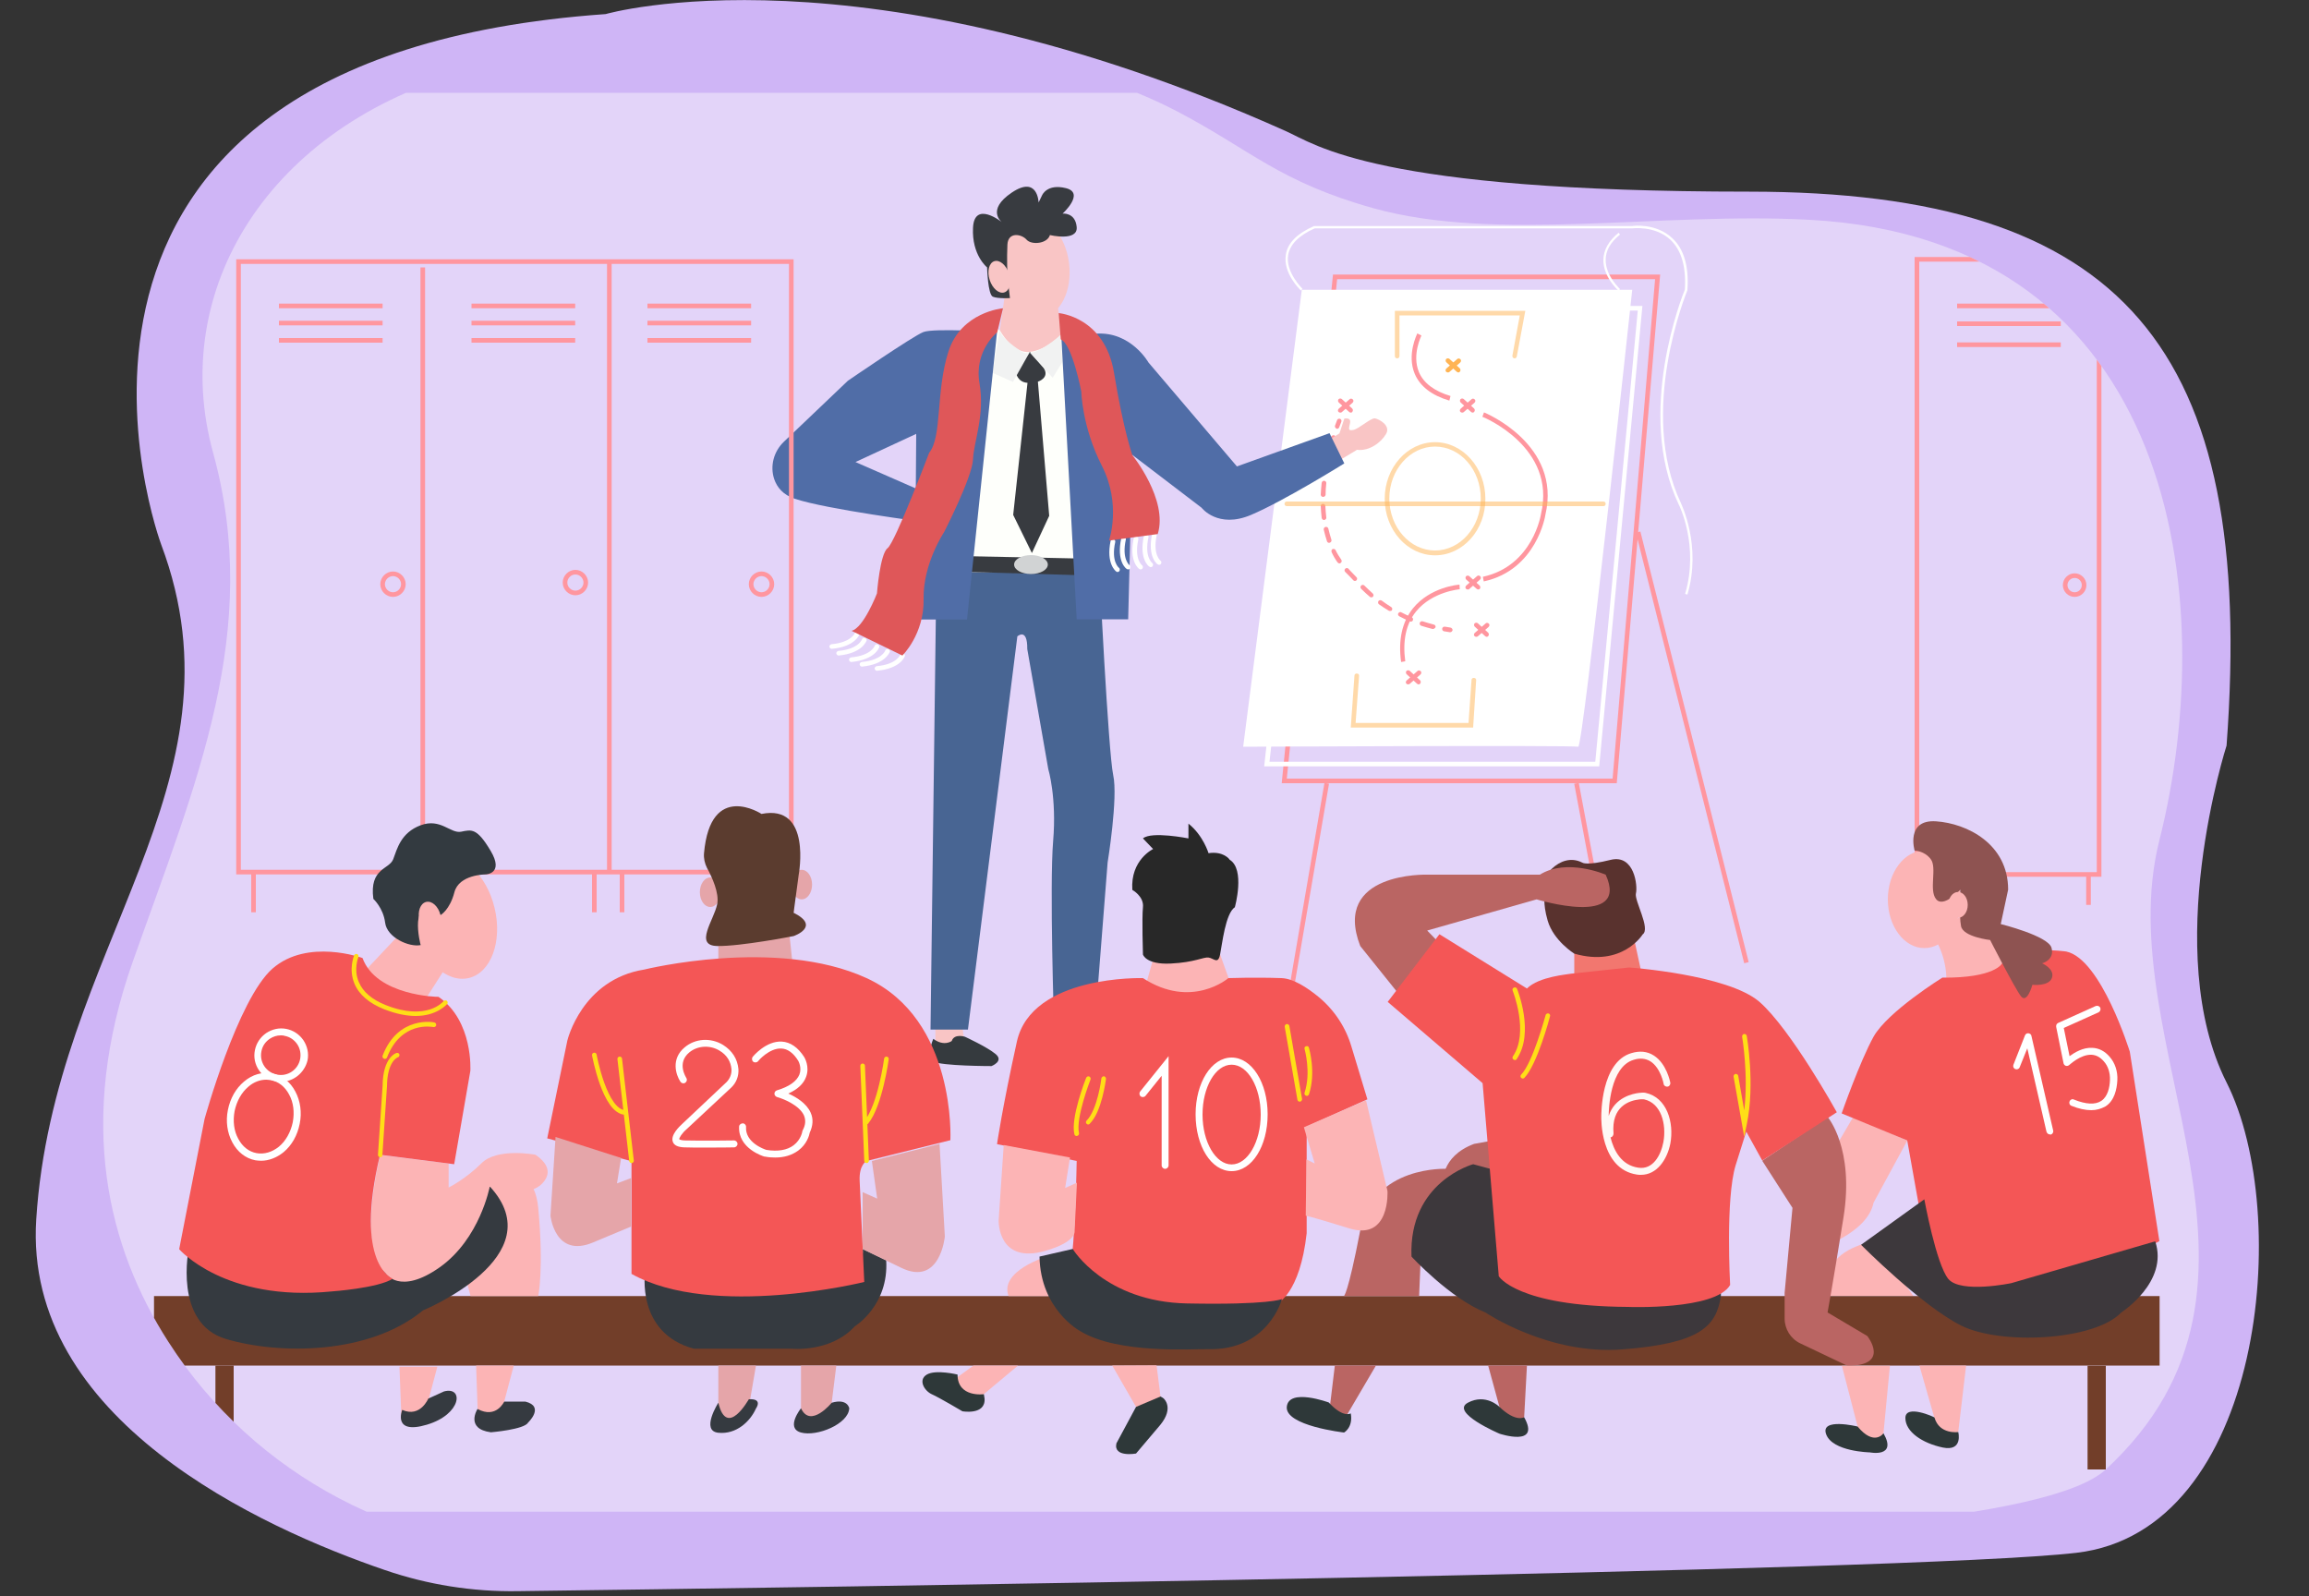 <svg version="1.1" id="Layer_1" xmlns="http://www.w3.org/2000/svg" xmlns:xlink="http://www.w3.org/1999/xlink" x="0" y="0" viewBox="0 0 1000 691.4" style="enable-background:new 0 0 1000 691.4" xml:space="preserve"><rect x="0" y="0" width="1000" height="691.4" fill="#333333" stroke="none"/><style>.st3{fill:#fcb4b5}.st3,.st5{clip-path:url(#SVGID_2_)}.st6{fill:#ff969f}.st7{fill:#fff}.st8{opacity:.5}.st9{fill:#ffb454}.st10{clip-path:url(#SVGID_2_);fill:#723e29}.st11{fill:#f9c5c5}.st12{fill:#353a3e}.st15{fill:#383b40}.st17{fill:#506da7}.st19{fill:#df5759}.st20{fill:#fcb4b5}.st22{fill:#353a40}.st23{fill:#f45656}.st24{fill:#ffde17}.st25{fill:#e5a5a9}.st27{fill:none;stroke:#ffde17;stroke-width:2;stroke-linecap:round;stroke-miterlimit:10}.st30{fill:#ba6563}.st33,.st36{fill:#2e3839}.st36{clip-path:url(#SVGID_2_)}</style><path d="M69.8 235.8S-8.9 25.2 262.3 6.1c0 0 110-31.9 294.4 50.6C570 62.6 595.5 83 757.5 83s219.6 67.3 206.8 239.9c0 0-28.7 89.1 0 145.9 28.7 56.8 16.2 194.3-65.1 203.7-71.4 8.3-557.3 15.1-675.1 16.6-19.5.3-38.9-2.8-57.3-9.1C113 661.6 10.1 614.8 15.7 528c7.5-117.3 93.1-188.4 54.1-292.2z" style="fill:#cfb5f6"/><defs><path id="SVGID_1_" d="M244.8 672.1c-69.2 1.3-134.6-32.8-171.9-91-26.1-40.6-40-95.2-15.3-164.9 27.5-77.7 55.9-143.1 34.7-220.1-19.5-70.5 24.1-141.5 110.1-165.3 75.2-20.8 222-27.5 308.1 17.8 31 16.3 43.8 30.3 84.4 41.6 53.1 14.8 123.9 1.5 189 5 159.3 8.7 177.6 164.6 151.3 268.7C912.9 452.3 1000 555 912 636.4c-48 44.5-501.9 32.7-667.2 35.7z"/></defs><clipPath id="SVGID_2_"><use xlink:href="#SVGID_1_" style="overflow:visible"/></clipPath><path style="clip-path:url(#SVGID_2_);fill:#cfb5f6" d="M0 2.2h1000v689.2H0z"/><path style="clip-path:url(#SVGID_2_);fill:#e3d4f9" d="M0 40.2h1000v614.5H0z"/><path class="st3" d="M802.8 483.4 786 512.1l1.3 28.7s21.4-6.6 24.1-19.9L826 494l-23.2-10.6zM837.6 404.7c0 2.4 7.8 11.1 4.6 27.6 0 0 28-3.6 33-8.9L856.4 392l-18.8 12.7z"/><path d="M841.2 423.4s-23.7 14.7-29.8 25.6c-6 10.9-13.8 33.2-13.8 33.2l28.4 11.7 11.5 64.5s5.5 5.3 32.1 2.9 65.6-23.8 65.6-23.8l-12.8-82s-12.4-40.2-27.5-43.4c0 0-21.1-3.2-27.8 5.1 0 0-2.9 6.4-25.9 6.2z" style="clip-path:url(#SVGID_2_);fill:#f45656"/><path class="st3" d="M811.8 537.5s-15.4 2.5-18.8 11.8c-3.4 9.3-1.8 11.9-1.8 11.9h37.4l-16.8-23.7z"/><g class="st5"><path class="st6" d="M700.2 339.2H555.1l.1-1.1 22.1-219.2H719l-.1 1.1-18.7 219.2zm-142.9-2h141.1l18.4-216.3H579.1l-21.8 216.3z"/><path class="st7" d="M692.6 331.9H547.5l22.2-199.4h141.6l-.1 1.1-18.6 198.3zm-142.8-2h141.1l18.4-195.4H571.6l-21.8 195.4z"/><path class="st7" d="M563.8 125.5h143.1s-21.3 198.6-23.4 197.9c-2.1-.7-145.1 0-145.1 0l25.4-197.9z"/><path class="st7" d="m730.8 257.5-1-.3c6.2-20.9-2.7-38.7-2.8-38.8-18.8-39.6 1.7-90.6 2.7-93 .6-9.8-1.5-17.1-6.3-21.6-6.7-6.2-16.4-4.9-16.5-4.9H569.4c-6.8 3-10.7 6.9-11.5 11.5-1.3 7.5 6.2 14.6 6.2 14.7l-.7.7c-.3-.3-7.9-7.5-6.5-15.6.8-5 4.9-9.1 12.2-12.3H706.9c.3-.1 10.2-1.4 17.3 5.2 5.1 4.7 7.3 12.3 6.6 22.4v.2c-.2.5-21.7 52.3-2.8 92.2 0 .2 9.1 18.3 2.8 39.6z"/><path class="st7" d="M701 125.9c-.3-.2-6.7-6-6.6-13.4.1-4.3 2.3-8.2 6.6-11.7l.6.8c-4.1 3.3-6.2 6.9-6.2 10.9-.1 7 6.2 12.6 6.2 12.7l-.6.7z"/><path transform="rotate(-80.27 565.942 389.46)" class="st6" d="M515 388.5h101.9v2H515z"/><path transform="rotate(-10.662 692.084 389.39)" class="st6" d="M691.2 338.4h2v102.2h-2z"/><path transform="rotate(-14.117 733.013 323.627)" class="st6" d="M731.9 227.5h2v192.3h-2z"/><g class="st8"><path class="st9" d="M656 155.2h-.2c-.5-.1-.9-.6-.8-1.2l3.2-17.4h-52.1v17.6c0 .6-.4 1-1 1s-1-.4-1-1v-19.6h56.5l-3.7 19.8c-.1.5-.5.8-.9.8z"/></g><path class="st6" d="M627.7 173.5c-7.7-2.3-12.7-6.2-15-11.6-3.5-8.4 1-17.1 1.1-17.5l1.8.9c0 .1-4.2 8.3-1.1 15.8 2 4.8 6.7 8.3 13.7 10.4l-.5 2zM642.6 251.8l-.4-2c21.7-4.7 25.2-27.1 25.2-27.3 6.8-28.8-25-41.9-25.4-42l.7-1.9c.3.1 33.7 13.8 26.6 44.3 0 .2-3.7 23.9-26.7 28.9zM606.8 286.7c-1.3-9.5.4-17.3 5.1-23.2 7.5-9.3 19.7-10.3 20.2-10.3l.1 2c-.1 0-11.9 1-18.9 9.6-4.4 5.4-5.9 12.7-4.7 21.6l-1.8.3z"/><g class="st8"><path class="st9" d="M621.5 240.5c-12 0-21.8-11-21.8-24.5s9.8-24.5 21.8-24.5 21.8 11 21.8 24.5c.1 13.5-9.7 24.5-21.8 24.5zm0-47.1c-10.9 0-19.8 10.1-19.8 22.5s8.9 22.5 19.8 22.5 19.8-10.1 19.8-22.5-8.8-22.5-19.8-22.5z"/></g><g class="st8"><path class="st9" d="M638 315.1h-53l1.6-22.5c0-.6.5-1 1.1-.9.6 0 1 .5.9 1.1l-1.5 20.3H636l1.3-18.6c0-.6.5-1 1.1-.9.6 0 1 .5.9 1.1l-1.3 20.4z"/></g><path class="st6" d="M579.1 185.7c-.1 0-.2 0-.3-.1-.5-.2-.8-.8-.6-1.3.6-1.5.9-2.4.9-2.4.2-.5.8-.7 1.3-.5.5.2.7.8.5 1.3 0 0-.3.8-.9 2.3-.1.4-.5.7-.9.7zM620.6 272.4h-.2c-1.6-.4-3.3-.9-4.9-1.4-.5-.2-.8-.7-.6-1.3.2-.5.7-.8 1.3-.6 1.6.5 3.2 1 4.8 1.4.5.1.9.7.7 1.2-.3.4-.7.7-1.1.7zm-9.6-3.2c-.1 0-.3 0-.4-.1-1.6-.7-3.1-1.4-4.6-2.2-.5-.3-.7-.9-.4-1.3.3-.5.9-.7 1.3-.4 1.5.8 3 1.5 4.5 2.1.5.2.7.8.5 1.3-.1.4-.5.6-.9.6zm-9-4.6c-.2 0-.4 0-.5-.1-1.5-.9-2.9-1.8-4.3-2.8-.4-.3-.5-.9-.2-1.4.3-.4.9-.5 1.4-.2 1.3 1 2.7 1.9 4.1 2.8.5.3.6.9.3 1.4-.1.2-.4.3-.8.3zm-8.1-5.9c-.2 0-.5-.1-.6-.2-1.3-1.1-2.6-2.3-3.8-3.5-.4-.4-.4-1 0-1.4.4-.4 1-.4 1.4 0 1.1 1.1 2.4 2.3 3.6 3.4.4.4.5 1 .1 1.4-.1.2-.4.3-.7.3zm-7.1-7.1c-.3 0-.5-.1-.7-.3-.8-.9-1.7-1.8-2.7-2.8l-.8-.8c-.4-.4-.4-1 0-1.4.4-.4 1-.4 1.4 0 .2.3.5.5.7.8 1 1 1.9 2 2.8 2.9.4.4.3 1-.1 1.4-.1.1-.4.2-.6.2zm-6.7-7.6c-.3 0-.6-.2-.8-.4-1-1.4-1.9-2.9-2.6-4.5-.2-.5 0-1.1.4-1.3.5-.2 1.1 0 1.3.4.7 1.5 1.6 2.9 2.5 4.2.3.5.2 1.1-.3 1.4-.1.2-.3.2-.5.2zm-4.5-8.9c-.4 0-.8-.3-.9-.7-.5-1.6-1-3.2-1.4-5-.1-.5.2-1.1.8-1.2.5-.1 1.1.2 1.2.8.4 1.6.8 3.2 1.3 4.7.2.5-.1 1.1-.6 1.3-.1 0-.3.1-.4.1zm-2.2-9.9c-.5 0-.9-.4-1-.9-.2-1.6-.3-3.4-.4-5.1 0-.6.4-1 1-1 .5 0 1 .4 1 1 .1 1.7.2 3.3.4 4.9.1.5-.3 1-.9 1.1h-.1zm-.4-10c-.6 0-1-.5-1-1 .1-1.7.2-3.4.4-5.1.1-.5.5-.9 1.1-.9.5.1 1 .5.9 1.1-.2 1.7-.3 3.3-.3 5-.1.5-.5.9-1.1.9zm1-10h-.2c-.5-.1-.9-.6-.8-1.1.3-1.6.6-3.3.9-5 .1-.5.6-.9 1.2-.8s.9.6.8 1.2c-.3 1.7-.7 3.3-.9 4.9-.1.4-.5.8-1 .8zm2.1-9.9h-.3c-.5-.1-.9-.7-.7-1.2.4-1.6.9-3.3 1.4-4.9.2-.5.7-.8 1.3-.7.5.2.8.7.7 1.3-.5 1.6-.9 3.2-1.4 4.8-.2.4-.6.7-1 .7zM628 273.8h-.1c-.8-.1-1.7-.3-2.5-.4-.5-.1-.9-.6-.8-1.2.1-.5.6-.9 1.2-.8.8.1 1.6.3 2.4.4.5.1.9.6.9 1.1-.2.6-.6.9-1.1.9z"/><g class="st8"><path class="st9" d="M694.4 219.2H557.3c-.6 0-1-.4-1-1s.4-1 1-1h137.1c.6 0 1 .4 1 1s-.4 1-1 1z"/></g><path class="st6" d="M643.9 275.8c-.2 0-.5-.1-.7-.3l-4.5-4.1c-.4-.4-.4-1-.1-1.4.4-.4 1-.4 1.4-.1l4.5 4.1c.4.4.4 1 .1 1.4-.2.2-.4.4-.7.4z"/><path class="st6" d="M639.4 275.8c-.3 0-.6-.1-.8-.3-.4-.4-.3-1 .1-1.4l4.7-4.1c.4-.4 1-.3 1.4.1.4.4.3 1-.1 1.4l-4.7 4.1c-.2.1-.4.2-.6.2zM614.4 296.4c-.2 0-.5-.1-.7-.3l-4.5-4.1c-.4-.4-.4-1-.1-1.4.4-.4 1-.4 1.4-.1l4.5 4.1c.4.4.4 1 .1 1.4-.2.3-.4.4-.7.4z"/><path class="st6" d="M609.9 296.4c-.3 0-.6-.1-.8-.3-.4-.4-.3-1 .1-1.4l4.7-4.1c.4-.4 1-.3 1.4.1.4.4.3 1-.1 1.4l-4.7 4.1c-.2.1-.4.2-.6.2z"/><g><path class="st6" d="M640.2 255.3c-.2 0-.5-.1-.7-.3l-4.5-4c-.4-.4-.4-1-.1-1.4.4-.4 1-.4 1.4-.1l4.5 4.1c.4.4.4 1 .1 1.4-.2.2-.4.3-.7.3z"/><path class="st6" d="M635.7 255.3c-.3 0-.6-.1-.8-.3-.4-.4-.3-1 .1-1.4l4.7-4.1c.4-.4 1-.3 1.4.1.4.4.3 1-.1 1.4l-4.7 4.1c-.1.2-.4.2-.6.2z"/></g><g><path class="st6" d="M637.8 178.7c-.2 0-.5-.1-.7-.3l-4.5-4.1c-.4-.4-.4-1-.1-1.4.4-.4 1-.4 1.4-.1l4.5 4.1c.4.4.4 1 .1 1.4-.2.3-.4.4-.7.4z"/><path class="st6" d="M633.3 178.7c-.3 0-.6-.1-.8-.3-.4-.4-.3-1 .1-1.4l4.7-4.1c.4-.4 1-.3 1.4.1.4.4.3 1-.1 1.4l-4.7 4.1c-.1.1-.4.2-.6.2z"/></g><g><path class="st6" d="M585 178.7c-.2 0-.5-.1-.7-.3l-4.5-4.1c-.4-.4-.4-1-.1-1.4.4-.4 1-.4 1.4-.1l4.5 4.1c.4.4.4 1 .1 1.4-.1.3-.4.4-.7.4z"/><path class="st6" d="M580.5 178.7c-.3 0-.6-.1-.8-.3-.4-.4-.3-1 .1-1.4l4.7-4.1c.4-.4 1-.3 1.4.1.4.4.3 1-.1 1.4l-4.7 4.1c-.1.1-.3.2-.6.2z"/></g><g><path class="st9" d="M631.6 161.3c-.2 0-.5-.1-.7-.3l-4.5-4.1c-.4-.4-.4-1-.1-1.4.4-.4 1-.4 1.4-.1l4.5 4.1c.4.4.4 1 .1 1.4-.1.2-.4.4-.7.4z"/><path class="st9" d="M627.1 161.3c-.3 0-.6-.1-.8-.3-.4-.4-.3-1 .1-1.4l4.7-4.1c.4-.4 1-.3 1.4.1.4.4.3 1-.1 1.4l-4.7 4.1c-.1.1-.3.2-.6.2z"/></g></g><path class="st10" d="M66.7 561.3h868.6v30.1H66.7z"/><g class="st5"><path class="st11" d="M405.1 443.8v9.2s7.3 2.8 12.8 0l-1.2-9.2h-11.6z"/><path class="st12" d="M404.2 449.9s-3.4 7.8 0 9.8c3.4 2 25.2 2 25.2 2s5.5-2.1 1.8-5.2-13.3-7.5-13.3-7.5-4.6-1.5-5.7 1.8c.1 0-3.3 2.6-8-.9z"/><path class="st11" d="M459.9 439.7v9.2s7.3 2.8 12.8 0l-1.2-9.2h-11.6z"/><path class="st12" d="M458.9 445.8s-3.4 7.8 0 9.8c3.4 2 25.2 2 25.2 2s5.5-2.1 1.8-5.2-13.3-7.5-13.3-7.5-4.6-1.5-5.7 1.8c.1 0-3.2 2.6-8-.9z"/><path d="M405.4 259.4 403 445.9h16.2l21.4-170.3s4.4-4 4.3 5.5l9.1 52s3.7 12.2 2.1 31.2.4 79.8.4 79.8l17.7-.6 5.5-70s4.6-28.1 2.4-37.9c-2.1-9.8-6.1-90.3-6.1-90.3h-73l2.4 14.1z" style="fill:#486593"/><path class="st11" d="m435.5 125.5-3.7 26.3s23.8 12.8 28.1 2.8c1.5-3.7-2.4-25.3-2.4-25.3l-22-3.8z"/><path d="M433 143s5.4 10.3 13 9.4c7.6-.9 13.4-7.4 13.4-7.4l8.7 5.9 3.2 97.6-54-.8L421 211l9.8-69 2.2 1z" style="fill:#fefffb"/><ellipse transform="rotate(-7.221 448.03 115.758)" class="st11" cx="448.2" cy="115.8" rx="14.9" ry="22"/><path class="st15" d="M436.3 119.9s-.3-8.4 0-14 6.1-4.6 8.3-2.1c2.1 2.4 9 1.8 10.1-2 0 0 12.2 2.9 11.6-3.5-.6-6.4-6.1-5.8-6.1-5.8s9.8-8.9 1.5-11c-8.3-2.1-10.4 3.1-10.4 3.1l-1.5 3.1s-.3-11.9-11.6-4.3-4.3 12.8-4.3 12.8-11.9-9.5-12.5 2.4c-.6 11.9 6.1 17.2 6.1 17.2s.3 11.8 2.5 12.7c2.1.9 7.4.6 7.4.6l-1.1-9.2zM409.4 240.7v6.7l71 2.1s.6-7-1.3-7.3c-1.8-.2-69.7-1.5-69.7-1.5zM446 152.4l-6 9s.6 4.1 5 4.4l-6.2 57.2 8.1 16.5 7.5-16.1-4.9-58.1s5.4-1.7 2.4-6.1l-5.9-6.8z"/><path class="st11" d="m574.6 191.1 5.5-3.4 2.1-6.4s3-.7 2.5 1.8-1.1 3.6 1.4 3.1 7.6-5.3 9.4-5c1.8.3 6.9 3.1 4.8 6.7-2.1 3.7-7.3 7.6-12.6 6.9l-8.3 5-4.8-8.7z"/><path d="m433 143-3.1 18.5 8.8 3.9 7.2-12.8 10 11 4.2-6.8-.9-11.6s-11.4 10.3-16.5 7.2c-5-3.2-9.3-6.8-9.7-9.4z" style="fill:#f1f2f2"/><ellipse transform="rotate(-17.768 432.713 119.894)" class="st11" cx="432.8" cy="119.9" rx="4.4" ry="7.1"/><path class="st17" d="M431.8 143.8s-27.3-1.8-31.9 0c-4.6 1.8-32.7 21.1-32.7 21.1l-27.7 26.4c-4.4 4.2-6.1 10.5-4.2 16.2 1.2 3.5 3.8 6.8 8.9 8.5 13.8 4.6 56.3 10.1 56.3 10.1l1.5-12.2-31.5-13.8 26.3-12.2-.6 80.4h22.6l13-124.5zM459.5 143l6.8 125.2h22.3l1.8-71.2 30 22.9s7 9.2 21.4 3.1c14.4-6.1 40.4-22.3 40.4-22.3l-6.4-13.1-40.1 14.4-38.3-45s-7.6-13.5-22.6-12.5l-15.3-1.5z"/><ellipse cx="446.5" cy="244.5" rx="7.3" ry="4.1" style="fill:#d1d3d4"/><path class="st7" d="M360.2 281c-.5 0-.9-.4-1-.9-.1-.5.4-1 .9-1.1 8.7-.8 10.2-4.9 10.2-5 .2-.5.7-.8 1.3-.6.5.2.8.7.7 1.2-.2.3-1.9 5.5-12.1 6.4zM363.2 283.9c-.5 0-.9-.4-1-.9-.1-.5.4-1 .9-1.1 8.7-.8 10.2-4.9 10.2-5 .2-.5.7-.8 1.3-.6.5.2.8.7.7 1.2-.2.2-1.8 5.4-12.1 6.4zM368.7 286.7c-.5 0-.9-.4-1-.9-.1-.5.4-1 .9-1.1 8.7-.8 10.2-4.9 10.2-5 .2-.5.7-.8 1.3-.6.5.2.8.7.7 1.2-.1.2-1.8 5.4-12.1 6.4.1 0 .1 0 0 0zM373.3 288.7c-.5 0-.9-.4-1-.9-.1-.5.4-1 .9-1.1 8.7-.8 10.2-4.9 10.2-5 .2-.5.7-.8 1.3-.6.5.2.8.7.7 1.2-.2.2-1.9 5.4-12.1 6.4zM379.8 290.5c-.5 0-.9-.4-1-.9-.1-.5.4-1 .9-1.1 8.7-.8 10.2-4.9 10.2-5 .2-.5.7-.8 1.3-.6.5.2.8.7.7 1.2-.1.3-1.8 5.4-12.1 6.4.1 0 0 0 0 0z"/><g><path class="st7" d="M499 231.1c.2-.5.7-.8 1.2-.7.5.1.9.6.8 1.2-1.9 8.6 1.6 11.2 1.6 11.2.4.3.5.9.2 1.4-.3.4-.9.6-1.4.2-.2 0-4.6-3.2-2.4-13.3 0 .1 0 .1 0 0z"/><path class="st7" d="M495.4 232.1c.2-.5.7-.8 1.2-.7.5.1.9.6.8 1.2-1.9 8.6 1.6 11.2 1.6 11.2.4.3.5.9.2 1.4-.3.4-.9.6-1.4.2-.2 0-4.6-3.2-2.4-13.3 0 .1 0 .1 0 0zM491 233.1c.2-.5.7-.8 1.2-.7.5.1.9.6.8 1.2-1.9 8.6 1.6 11.2 1.6 11.2.4.3.5.9.2 1.4-.3.4-.9.6-1.4.2-.1 0-4.6-3.2-2.4-13.3zM485.6 233.1c.2-.5.7-.8 1.2-.7.5.1.9.6.8 1.2-1.9 8.6 1.6 11.2 1.6 11.2.4.3.5.9.2 1.4-.3.4-.9.6-1.4.2-.2 0-4.6-3.2-2.4-13.3zM481 234.2c.2-.5.7-.8 1.2-.7.5.1.9.6.8 1.2-1.9 8.6 1.6 11.2 1.6 11.2.4.3.5.9.2 1.4-.3.4-.9.6-1.4.2-.1-.1-4.5-3.3-2.4-13.3z"/></g><path class="st19" d="M458.5 135.6s20 1.5 24 26 7.9 35.5 7.9 35.5 15.6 19.3 11 34.2l-21.1 2.8s5.5-15.6-3.1-32.4c-8.6-16.8-8.9-32.1-8.9-32.1s-4-20.8-8.9-22.6l-.9-11.4zM434.4 133.5s-18.2 1.5-23.7 18.9-2.6 36.7-8.3 43.7c0 0-14.7 38.8-18 41.3s-4.6 19.6-4.6 19.6-5.8 15-11 16.2l22 10.7s9.5-9.2 9.2-24.5c-.3-15.3 8.9-29 8.9-29s12.2-23.8 12.5-31.5c.3-7.6 5.2-19 2.8-33-2.4-14.1 7.7-22 7.7-22l2.5-10.4z"/></g><g class="st5"><path class="st6" d="M343.7 378.7H102.3V112.3h241.4v266.4zm-239.4-2h237.4V114.3H104.3v262.4z"/><path class="st6" d="M182.1 115.8h2v261.9h-2zM262.9 113.3h2v264.4h-2zM120.8 131.5h44.9v2h-44.9zM120.8 138.9h44.9v2h-44.9zM120.8 146.4h44.9v2h-44.9zM204.2 131.5h44.9v2h-44.9zM204.2 138.9h44.9v2h-44.9zM204.2 146.4h44.9v2h-44.9zM280.4 131.5h44.9v2h-44.9zM280.4 138.9h44.9v2h-44.9zM280.4 146.4h44.9v2h-44.9zM170.2 258.5c-3 0-5.5-2.5-5.5-5.5s2.5-5.5 5.5-5.5 5.5 2.5 5.5 5.5-2.5 5.5-5.5 5.5zm0-9c-1.9 0-3.5 1.6-3.5 3.5s1.6 3.5 3.5 3.5 3.5-1.6 3.5-3.5-1.6-3.5-3.5-3.5z"/><g><path class="st6" d="M249.2 257.8c-3 0-5.5-2.5-5.5-5.5s2.5-5.5 5.5-5.5 5.5 2.5 5.5 5.5-2.5 5.5-5.5 5.5zm0-9c-1.9 0-3.5 1.6-3.5 3.5s1.6 3.5 3.5 3.5 3.5-1.6 3.5-3.5-1.6-3.5-3.5-3.5z"/></g><g><path class="st6" d="M329.8 258.5c-3 0-5.5-2.5-5.5-5.5s2.5-5.5 5.5-5.5 5.5 2.5 5.5 5.5-2.5 5.5-5.5 5.5zm0-9c-1.9 0-3.5 1.6-3.5 3.5s1.6 3.5 3.5 3.5 3.5-1.6 3.5-3.5-1.6-3.5-3.5-3.5z"/></g><g><path class="st6" d="M108.8 377.7h2v17.4h-2z"/></g><g><path class="st6" d="M256.4 377.7h2v17.4h-2z"/></g><g><path class="st6" d="M268.4 377.7h2v17.4h-2z"/></g><g><path class="st6" d="M341.7 377.7h2v17.4h-2z"/></g><g><path class="st6" d="M910.1 379.7h-80.9V111.3h80.9v268.4zm-78.9-2h76.9V113.3h-76.9v264.4z"/><path class="st6" d="M847.6 131.5h44.9v2h-44.9zM847.6 139.2h44.9v2h-44.9zM847.6 148.3h44.9v2h-44.9zM898.5 258.5c-2.8 0-5.1-2.3-5.1-5.1s2.3-5.1 5.1-5.1 5.1 2.3 5.1 5.1-2.3 5.1-5.1 5.1zm0-8.2c-1.7 0-3.1 1.4-3.1 3.1s1.4 3.1 3.1 3.1 3.1-1.4 3.1-3.1-1.4-3.1-3.1-3.1zM829.2 378.7h2v13.2h-2zM903.5 378.7h2v13.2h-2z"/></g></g><g class="st5"><path class="st20" d="M203.8 512.1s26.8-15.5 29.3 11c2.5 26.6 0 38.2 0 38.2h-29.3l-2.3-8.6 2.3-40.6zM173.7 403.9l-19.4 20.6s11.8 13.3 27.9 11.5l12-18.8-18.5-19.8-2 6.5z"/><ellipse transform="rotate(-13.443 196.78 397.408)" class="st20" cx="196.8" cy="397.4" rx="17.9" ry="26.9"/><path d="M190.8 396.3s4-2.2 6-9.9 13.4-7.7 13.4-7.7 8.3-.1 2.3-10.2c-6-10.1-8.3-9.2-12.8-8.3-4.6.9-8.9-6-17.5-2.8s-10.2 10.2-11.9 14.7c-1.7 4.5-10.4 3.8-8.6 17.2 0 0 4.3 3.9 5.1 10.3.8 6.4 10.3 10.7 15.4 9.7-.1.1-5.8-22.8 8.6-13z" style="fill:#333a40"/><path class="st22" d="M81.8 540.5s-6.9 32.6 16.1 39.4 61.9 6.9 85.3-12.4c0 0 56.9-23.4 28.9-53.7 0 0-38.6 36.7-50.7 37.4s-50.7 10-79.6-10.7z"/><ellipse transform="rotate(-13.443 186.255 397.408)" class="st20" cx="186.2" cy="397.4" rx="4.7" ry="7"/><path class="st20" d="M164.7 500.2s-10.4 40.4 2.2 51.2c0 0 6.1 9.8 23.6-2.6 17.4-12.4 21.6-34.9 21.6-34.9l13.6 1.7c3.9.5 7.8-1 10.1-4.2 2.1-2.9 2.5-6.9-3.9-11.3 0 0-16.5-3.2-23.4 3.7-6.9 6.9-14.2 10.5-14.2 10.5v-10.4l-29.6-3.7z"/><path class="st23" d="M157 414.9s-23.8-8.7-39 4.6c-15.1 13.3-29.4 65.1-29.4 65.1l-11 56.4s19.7 22.9 66 18.3c0 0 20-1.4 26.5-5.5 0 0-17-6-5.5-53.7l32.1 4.1 7-40.4s1.4-21.6-13.8-32.1c.1.1-26.9-.3-32.9-16.8z"/><path class="st7" d="M121.7 468.5c-.7 0-1.5-.1-2.2-.2-6.3-1.2-10.4-7.3-9.1-13.5.6-3 2.3-5.6 4.9-7.4 2.6-1.7 5.6-2.4 8.7-1.8 3 .6 5.6 2.3 7.4 4.9 1.7 2.6 2.4 5.6 1.8 8.7-1.3 5.4-6.1 9.3-11.5 9.3zm-.1-20.1c-1.7 0-3.3.5-4.8 1.5-1.9 1.3-3.2 3.2-3.6 5.5-.9 4.6 2.1 9.1 6.8 10 4.6.9 9.1-2.1 10-6.8.4-2.2 0-4.5-1.3-6.4-1.3-1.9-3.2-3.2-5.5-3.6-.5-.2-1-.2-1.6-.2z"/><path class="st7" d="M113.1 502.7c-.8 0-1.7-.1-2.5-.2-4.2-.8-7.8-3.6-10-7.8-2.2-4.1-2.9-9.1-1.9-14 1-5 3.4-9.3 7-12.3 3.6-3.1 8-4.3 12.2-3.5 4.2.8 7.8 3.6 10 7.8 2.2 4.1 2.9 9.1 1.9 14-1 5-3.4 9.3-7 12.3-3 2.4-6.4 3.7-9.7 3.7zm2.2-35.1c-2.7 0-5.4 1-7.7 3-3 2.5-5.1 6.3-6 10.6-.8 4.3-.3 8.6 1.6 12 1.8 3.4 4.6 5.6 7.9 6.2 3.3.6 6.7-.4 9.7-2.8 3-2.5 5.1-6.3 6-10.6.8-4.3.3-8.6-1.6-12-1.8-3.4-4.6-5.6-7.9-6.2-.7-.1-1.4-.2-2-.2z"/><path class="st24" d="M164.7 501.2c-.6 0-1-.5-1-1.1l2-29.8c.1-12.5 5.9-14.3 6.1-14.3.5-.1 1.1.2 1.2.7.1.5-.2 1.1-.7 1.2-.1 0-4.6 1.7-4.7 12.5l-2 29.9c.1.5-.4.9-.9.9z"/><path class="st24" d="M166.7 458.6c-.1 0-.2 0-.4-.1-.5-.2-.8-.8-.6-1.3 6.7-17.5 22.3-14.5 22.4-14.4.5.1.9.6.8 1.2-.1.5-.6.9-1.2.8-.6-.1-14-2.7-20.1 13.2-.1.3-.5.6-.9.6z"/><g><path class="st24" d="M180 440c-3.7 0-8.2-.8-13.6-2.9-6.5-2.6-10.9-6.3-12.9-11.1-2.6-6.3-.2-12.1-.1-12.3.2-.5.8-.7 1.3-.5.5.2.7.8.5 1.3 0 .1-2.2 5.3.2 10.8 1.8 4.3 5.7 7.6 11.7 10 17.7 7 24.7-1.4 25-1.7.3-.4 1-.5 1.4-.2.4.3.5 1 .2 1.4-.3.2-4.4 5.2-13.7 5.2z"/></g><path class="st20" d="m206.2 591.4.8 23.4 10.3-3.8 5.2-19.6zM173 591.9l.9 23.4 10.3-3.8 5.2-19.6z"/><path class="st22" d="M174.2 610.6s-4.4 10.9 10.7 6.4 16-16.7 7.4-14.4l-6.8 3.1c0-.1-3.4 8.4-11.3 4.9zM206.8 610.2s-5.5 8.6 5.8 10.1c0 0 14.5-1.2 16.1-4.2 0 0 7.4-7-1.2-9.1h-9.1c-.1 0-3.4 7.6-11.6 3.2z"/></g><g class="st5"><path class="st25" d="M311.1 591.4v22.4s10.8 4.5 13.2-4.3l3.1-18.1h-16.3zM346.9 591.4V614s11.5 3.6 13.3-6.5l2-16.1h-15.3z"/><path class="st22" d="M311.1 607.5s-7.8 12.2 0 13 13.8-4.9 16.3-10.5c0 0 3.2-4.4-3.1-4 0-.1-9.5 17.2-13.2 1.5zM346.9 609.9s-6.9 8.6 0 10.5c6.9 1.9 20.6-3.7 20.9-10.5 0 0-.7-4.4-7.6-2.4 0 0-9.2 11.3-13.3 2.4zM279.4 550.8s-4.1 26.5 21.1 33.3h42.2s17 1.8 27.5-9.7c0 0 14.8-9 13.6-28.6l-10.2-4.9s2.6 12.6-22.2 14.1c-24.7 1.6-72-4.2-72-4.2z"/><path class="st25" d="M311.1 404.8v18.8l32.6-1.9-2-18.8z"/><path class="st23" d="M279 419.9s57.3-14.2 96.3 3.7 36.3 70.2 36.3 70.2l-36.3 9s-3.3 1.6-3 8.5c.3 6.9 2 43.9 2 43.9s-65.5 16.2-100.8-3.5v-48.8L237 493l8.7-42.3c0-.1 6.3-26.5 33.3-30.8z"/><path class="st25" d="m406.9 495.4 2.3 40.1s-2 21.7-18.8 13.6l-16.8-8.1v-24.7l6.3 2.8-2.3-16.3 29.3-7.4zM240.6 492.4l-2.2 34.1s1.9 18.5 18.4 11.6l16.5-6.9v-21l-6.1 2.3 1.8-11-28.4-9.1z"/><path class="st7" d="M305.6 497c-3.2 0-6.5 0-9.3-.1-2.7-.1-4.4-.9-4.9-2.4-1.1-2.9 2.8-6.6 4-7.7l19.2-18.1c1.5-1.5 2.3-3.5 2.2-5.6-.3-3.4-2-6.2-5.2-8.1-4.1-2.5-9.5-2.2-13.1.8-5.5 4.6-1.4 10.7-1.3 11 .5.7.3 1.6-.4 2.1s-1.6.3-2.1-.4c-2-3-4.2-9.9 1.8-14.9 4.6-3.9 11.3-4.3 16.6-1.1 4 2.5 6.3 6.1 6.7 10.5.2 3-.9 5.9-3.1 8l-19.3 18c-2 1.7-3.4 3.9-3.2 4.4 0 0 .4.4 2.2.5 8.1.2 21.3 0 21.5 0 .8 0 1.5.7 1.5 1.5s-.7 1.5-1.5 1.5c0 0-5.9.1-12.3.1zM335.7 501.3c-1.4 0-2.9-.1-4.4-.4h-.2c-.5-.1-11.5-3.5-11-13 0-.8.8-1.4 1.6-1.4s1.5.8 1.4 1.6c-.4 6.7 7.8 9.6 8.8 9.9 5 .8 9 .1 11.8-2 3.3-2.5 3.8-6.1 3.8-6.1 0-.2.1-.3.2-.5 1.2-2.3 1.3-4.3.5-6.3-2-4.5-9.1-7.3-11.7-8-.6-.2-1.1-.8-1.1-1.4 0-.7.4-1.3 1.1-1.5 5.3-1.6 8.5-3.9 9.7-6.8 1.2-3.1-.5-6-.5-6-2.1-3.4-4.6-5.2-7.3-5.3-5.2-.3-10.1 5.4-10.1 5.5-.5.6-1.5.7-2.1.2-.6-.5-.7-1.5-.2-2.1.2-.3 5.8-7 12.6-6.6 3.7.2 7 2.5 9.7 6.7.1.2 2.5 4.1.8 8.6-1.1 3-3.7 5.4-7.7 7.2 3.4 1.5 7.9 4.2 9.7 8.3 1.2 2.7 1 5.6-.4 8.6-.2 1.1-1.2 5-5 7.8-2.8 2-6 3-10 3z"/><ellipse class="st25" cx="347.2" cy="383.1" rx="4.5" ry="6.4"/><ellipse class="st25" cx="307.6" cy="386.4" rx="4.5" ry="6.4"/><path d="M329.8 352.5s-22.1-14.5-24.9 17c-.2 2.2.3 4.4 1.3 6.4 2.1 3.8 5.4 10.9 4.4 15.7-1.4 6.9-10.1 17.9 0 18.1 10.1.2 33.1-4.3 33.1-4.3s12-4.1 0-10.1l2.2-16.4c0-.2 5.8-30.8-16.1-26.4z" style="fill:#5b3c2f"/><path class="st27" d="m373.6 461.6 1.7 41.1M383.9 458.6s-2.7 20.1-8.7 27.4M268.4 458.6l5.1 44.1M257.4 456.9s4.5 24.8 13.5 24.9"/></g><path class="st10" d="M93.3 591.4h7.9v44.9h-7.9zM904.1 591.5h7.9v44.9h-7.9z"/><g class="st5"><path style="fill:#f2776f" d="m706.9 402.9 4.5 20.7-29.6 2.9v-23.6z"/><path d="M681.8 413s-8.9-5.5-11.5-14.2c-2.5-8.7-.6-10-2.4-13.5-1.8-3.5 7.3-16.9 17.4-11.7 0 0 1.8 1.4 12.2-1.2s11.8 11.4 11 14.5 6.5 15.3 2.9 17.8c0 0-8.8 14.3-29.6 8.3z" style="fill:#59322e"/><path class="st30" d="M791.5 483.7s11.7 13.5 6.9 43.5c-4.8 30-6.9 41.2-6.9 41.2l17.2 10.2s10.3 12.9-8.6 12.9l-20.4-9.7c-4.2-2-6.8-6.2-6.8-10.8v-11.1l3.4-36.8-13.1-20.4 28.3-19zM578.1 591.4l-2.4 19.9 7.1 2.4 13.1-22.3zM644.5 591.4l6.1 22.3s7.9 5.2 9.5 0l1.2-22.3h-16.8zM624.9 512.6s-1.2-11.7 13.5-17.2l8.3-1.5v12.7l-21.8 6z"/><path class="st30" d="M626.7 506.2s-32.1-1.7-37.6 26.7-7.1 28.4-7.1 28.4h32.6l.7-16.6 11.4-38.5zM624.5 409.6l-6.4-6.6 47.4-13.5s40.4 12.4 29.9-10.7c0 0-16.8-7.3-28.5 0h-48.8s-41.4-1.3-29 30.9l19.5 24.3 15.9-24.4z"/><path d="m649.1 507.2-11.1-3s-28 7.6-26.7 40c0 0 16.7 18.1 32 24.2 0 0 27.3 18.5 59.3 16 34-2.6 40.7-10.1 42.7-23.1V555h-89.2l-7-47.8z" style="fill:#3d383c"/><path class="st23" d="M680.3 421.7c-1.2.3-13.8 1.2-19 6.4l-37.9-23.5-22.4 29.3 41.1 35.2 7 83.6s7.6 13 55.9 13.3c0 0 37.9 1.5 44.3-9.5 0 0-2.1-37.4 2.4-51.9s4.6-14.5 4.6-14.5l6.9 12.5 32.3-20.9s-19.9-36-33.6-47.9C748.1 422 705.6 419 705.6 419l-25.3 2.7z"/><path d="M710.7 508.8c-.6 0-1.1 0-1.7-.1-16.2-2.4-15.5-24.9-15.5-25.1 0-.9-.2-23.6 13-27.5 3.6-1.1 6.9-.8 9.7 1 5.6 3.5 7.1 11.4 7.2 11.8.1.8-.4 1.6-1.2 1.7-.8.1-1.6-.4-1.7-1.2 0-.1-1.3-7-5.8-9.8-2-1.2-4.5-1.5-7.2-.6-10.2 3-10.8 21.4-10.8 24.3 2.6-8.1 10.5-9.7 13.3-10h.1c.8-.1 1.7-.2 2.6 0 9.2 2 12.4 12.8 10.7 22-1.4 6.9-5.8 13.5-12.7 13.5zm-13.2-16.2c1.4 5.6 4.6 12 12 13.1 6.4 1 9.8-5.4 10.9-11.1 1.4-7.8-1-16.9-8.4-18.5-.5-.1-1.1 0-1.7 0h-.1c-4.7.5-12.4 3.1-11.4 14.8 0 .9-.6 1.6-1.3 1.7z" style="fill:#fff8f5"/><path class="st24" d="m755.4 492.3-4.6-26c-.1-.5.3-1.1.8-1.2.5-.1 1.1.3 1.2.8l2.6 15c1.9-15.7-.9-31.7-.9-31.9-.1-.5.3-1.1.8-1.2.5-.1 1.1.3 1.2.8 0 .2 3.7 20.7 0 38.4l-1.1 5.3zM656.1 459.1c-.2 0-.4-.1-.6-.2-.5-.3-.6-.9-.3-1.4 7.1-10.3 0-28.3-.1-28.5-.2-.5 0-1.1.6-1.3.5-.2 1.1 0 1.3.5.3.8 7.6 19.1-.1 30.4-.1.3-.4.5-.8.5zM659.5 467.1c-.2 0-.5-.1-.7-.3-.4-.4-.4-1 0-1.4 5.1-5.3 10.5-25.6 10.6-25.8.1-.5.7-.8 1.2-.7.5.1.9.7.7 1.2-.2.9-5.6 21-11.1 26.7-.2.2-.4.3-.7.3z"/><path class="st33" d="M585 612.1s-3.2 2.2-9.5-4.7c0 0-17.3-6.4-18.2 1.8-.9 8.3 24.8 11.2 24.8 11.2s4-2.2 2.9-8.3zM649.4 609.3s-5.9-6-13.7-1.8 13.7 13.4 13.7 13.4 18 6 10.7-7.1c0-.1-3.5 2.4-10.7-4.5z"/></g><ellipse class="st3" cx="833.4" cy="389.5" rx="15.8" ry="21.1"/><path d="M829.2 368.4s-4-13.6 9.3-12.7c13.3.9 31.2 9.7 31.2 29.6l-3.2 14.9s20.6 5.1 22 10.3c1.4 5.3-4.1 6.7-4.1 6.7s5.5 2.3 4.3 6.2-8.5 3.1-8.5 3.1-2.3 8.5-5 4.9c-2.8-3.7-13.3-24.3-13.3-24.3s-11.7-1.3-12.6-6c-.9-4.6-.3-15.8-.3-15.8s-7.3 8.1-10.5 4.1c-3.2-3.9.5-13.6-2.3-17.3-2.8-3.7-7-3.7-7-3.7z" style="clip-path:url(#SVGID_2_);fill:#8e5351"/><path d="M833.4 519.4 806 539.1s26 26.2 43.2 34.9 58 6.6 69.5-5.6c0 0 20.6-13.2 14.7-30.8l-62.3 18.1s-21.9 4.6-27.3-1.8c-5.3-6.5-10.4-34.5-10.4-34.5z" style="clip-path:url(#SVGID_2_);fill:#3d383c"/><ellipse class="st3" cx="848" cy="391.9" rx="4.2" ry="5.6"/><path class="st3" d="m797.7 591.5 7.6 29.3s6.1 5.5 10.4 0l2.8-29.3h-20.8zM831.3 591.5l7.6 26.5s1.2 5.5 9.2 2.1l3.4-28.7h-20.2z"/><path class="st36" d="M804.5 617.8s-16.4-4-13.6 3.4c2.8 7.5 18.9 7.8 18.9 7.8s12 2.4 5.9-8.3c0 .1-4 5.8-11.2-2.9zM837.8 613.9c0-.2-12.6-5.9-12.6.2 0 6 7.3 10.9 16.2 12.8 8.9 1.8 6.7-6.7 6.7-6.7s-8.2 1.2-10.3-6.3z"/><g class="st5"><path class="st7" d="M887.8 491.3c-.7 0-1.3-.5-1.5-1.2L878 454l-3.3 8.2c-.3.8-1.2 1.1-1.9.8-.8-.3-1.1-1.2-.8-1.9l5-12.7c.2-.6.9-1 1.5-.9.7.1 1.2.5 1.3 1.2l9.4 40.9c.2.8-.3 1.6-1.1 1.8-.1-.1-.2-.1-.3-.1z"/></g><g class="st5"><path class="st7" d="M905.7 480.8c-2.5 0-5.4-.6-8.6-1.9-.8-.3-1.1-1.2-.8-1.9.3-.8 1.2-1.2 1.9-.8 5.2 2.1 9.2 2.3 11.8.6 2.9-1.9 3.7-6 3.8-9.1.1-3.1-.8-6-2.7-8.1-1.6-1.8-3.3-2.7-5.3-2.8-4.8-.2-9.5 4.4-9.6 4.4-.4.4-1 .5-1.5.4-.5-.2-.9-.6-1-1.1l-3.2-15.8c-.1-.7.2-1.4.9-1.7l16.2-7.3c.8-.3 1.6 0 2 .7.3.8 0 1.6-.7 2l-15.1 6.8 2.5 12.2c2.2-1.6 5.8-3.8 9.8-3.6 2.9.1 5.4 1.4 7.5 3.8 2.4 2.7 3.6 6.4 3.4 10.2-.2 3.8-1.2 8.9-5.2 11.4-1.9 1-3.8 1.6-6.1 1.6z"/></g><g class="st5"><path class="st20" d="M453.3 544.2s-20.6 6.2-16.5 17.1H454l-.7-17.1zM500 413.3l-5 17.7s32.6 9.2 38.1-4.6l-6-16.7-27.1 3.6z"/><path d="M523.4 369.5s-2.3-7.7-8.7-12.8v6.4s-16-3.2-19.7 0l4.4 4.6s-9.9 4.7-9 17.7c0 0 5.1 2.8 4.6 7.5-.5 4.6 0 20.5 0 20.5s1.3 4.4 11.9 3.9c10.6-.5 14.2-2.9 16.5-2.6 2.3.3 4.1 3.1 5-1.3s2.3-17.8 6.4-20.5c0 0 4.6-16.5-2.3-20.6.1-.1-2.7-3.8-9.1-2.8z" style="fill:#282828"/><path class="st23" d="M495 423.6s-48.2-1.5-54.6 27.5-8.6 44.4-8.6 44.4l34.5 7.3s-.6 37-2.9 46.3c0 0 20.1 29.8 89.8 15.4 0 0 9.8-4.2 12.7-30.4v-46.2l26.3-11.8-6.9-22.8c-2.5-8.5-7.5-16-14.3-21.6-5-4.1-10.9-7.9-16-8.1-11.5-.4-23 0-23 0s-15.9 13.7-37 0z"/><path class="st7" d="M504.6 506.2c-.8 0-1.5-.7-1.5-1.5v-38.8l-7 8.7c-.5.6-1.5.7-2.1.2-.6-.5-.7-1.5-.2-2.1l12.3-15.3v47.3c0 .8-.7 1.5-1.5 1.5zM533.4 507.2c-8.8 0-15.6-10.8-15.6-24.6s6.9-24.6 15.6-24.6 15.6 10.8 15.6 24.6-6.8 24.6-15.6 24.6zm0-46.1c-7 0-12.6 9.7-12.6 21.6s5.7 21.6 12.6 21.6 12.6-9.7 12.6-21.6-5.6-21.6-12.6-21.6z"/><path class="st24" d="M466.3 492c-.5 0-.9-.3-1-.8-1.7-7.1 4.8-23.7 5.1-24.4.2-.5.8-.8 1.3-.6.5.2.8.8.6 1.3-.1.2-6.5 16.7-5 23.2.1.5-.2 1.1-.7 1.2-.2.1-.2.1-.3.1zM471.3 487c-.3 0-.5-.1-.7-.3-.4-.4-.4-1 0-1.4 4.7-4.7 6.4-18.1 6.4-18.3.1-.5.6-.9 1.1-.9.5.1.9.6.9 1.1-.1.6-1.8 14.3-7 19.4-.2.3-.5.4-.7.4zM562.9 477.1c-.5 0-.9-.3-1-.8l-5.5-31.6c-.1-.5.3-1.1.8-1.2.5-.1 1.1.3 1.2.8l5.5 31.6c.1.5-.3 1.1-.8 1.2h-.2zM565.9 474.6c-.1 0-.2 0-.3-.1-.5-.2-.8-.7-.6-1.3 2.9-8.7 0-18.8 0-18.9-.2-.5.1-1.1.7-1.2.5-.2 1.1.1 1.2.7.1.4 3.1 10.8 0 20.1-.2.5-.5.7-1 .7z"/><path class="st20" d="m591.6 476.5 9.3 39.3s1.3 21.7-16.5 16.2-18.9-5.5-18.9-5.5l.3-24.4 3.6 1.8-4.7-15.7 26.9-11.7zM434.7 495.9l-2.2 32.7s-.5 19.1 20.3 13.1c13.5-3.9 12.6-8.5 12.6-8.5l1-21-5.1 2.3 2.1-13.2-28.7-5.4z"/><path class="st22" d="M464.6 540.9c0 .1 13.9 22.9 49.5 23.6s41.1-1.9 41.1-1.9-5.9 22.4-32.1 21.7c-6-.2-38.9 2.3-55.4-7.9 0 0-17.1-9.2-17.5-32.2l14.4-3.3z"/><path class="st20" d="m440.9 591.4-17 14.2s-9.6.5-9.2-9.2l6.9-5h19.3z"/><path class="st33" d="M414.7 595.3s-9.4-2.3-13.3 0c-3.9 2.3-1.1 7 2.1 8.5 3.2 1.4 13.3 7.4 13.3 7.4s10.1 1.8 9.6-5.5l-.3-1.9s-11.4 1.6-11.4-8.5zM492 609.3s6-8.2 11.9-3.7c0 0 4.8 3.9-1.4 11.5L492 629.5s-9.9 1.8-8.5-4.4l8.5-15.8z"/><path class="st20" d="m481.7 591.4 10.3 17.9 10.6-4.5-1.7-13.5z"/></g></svg>